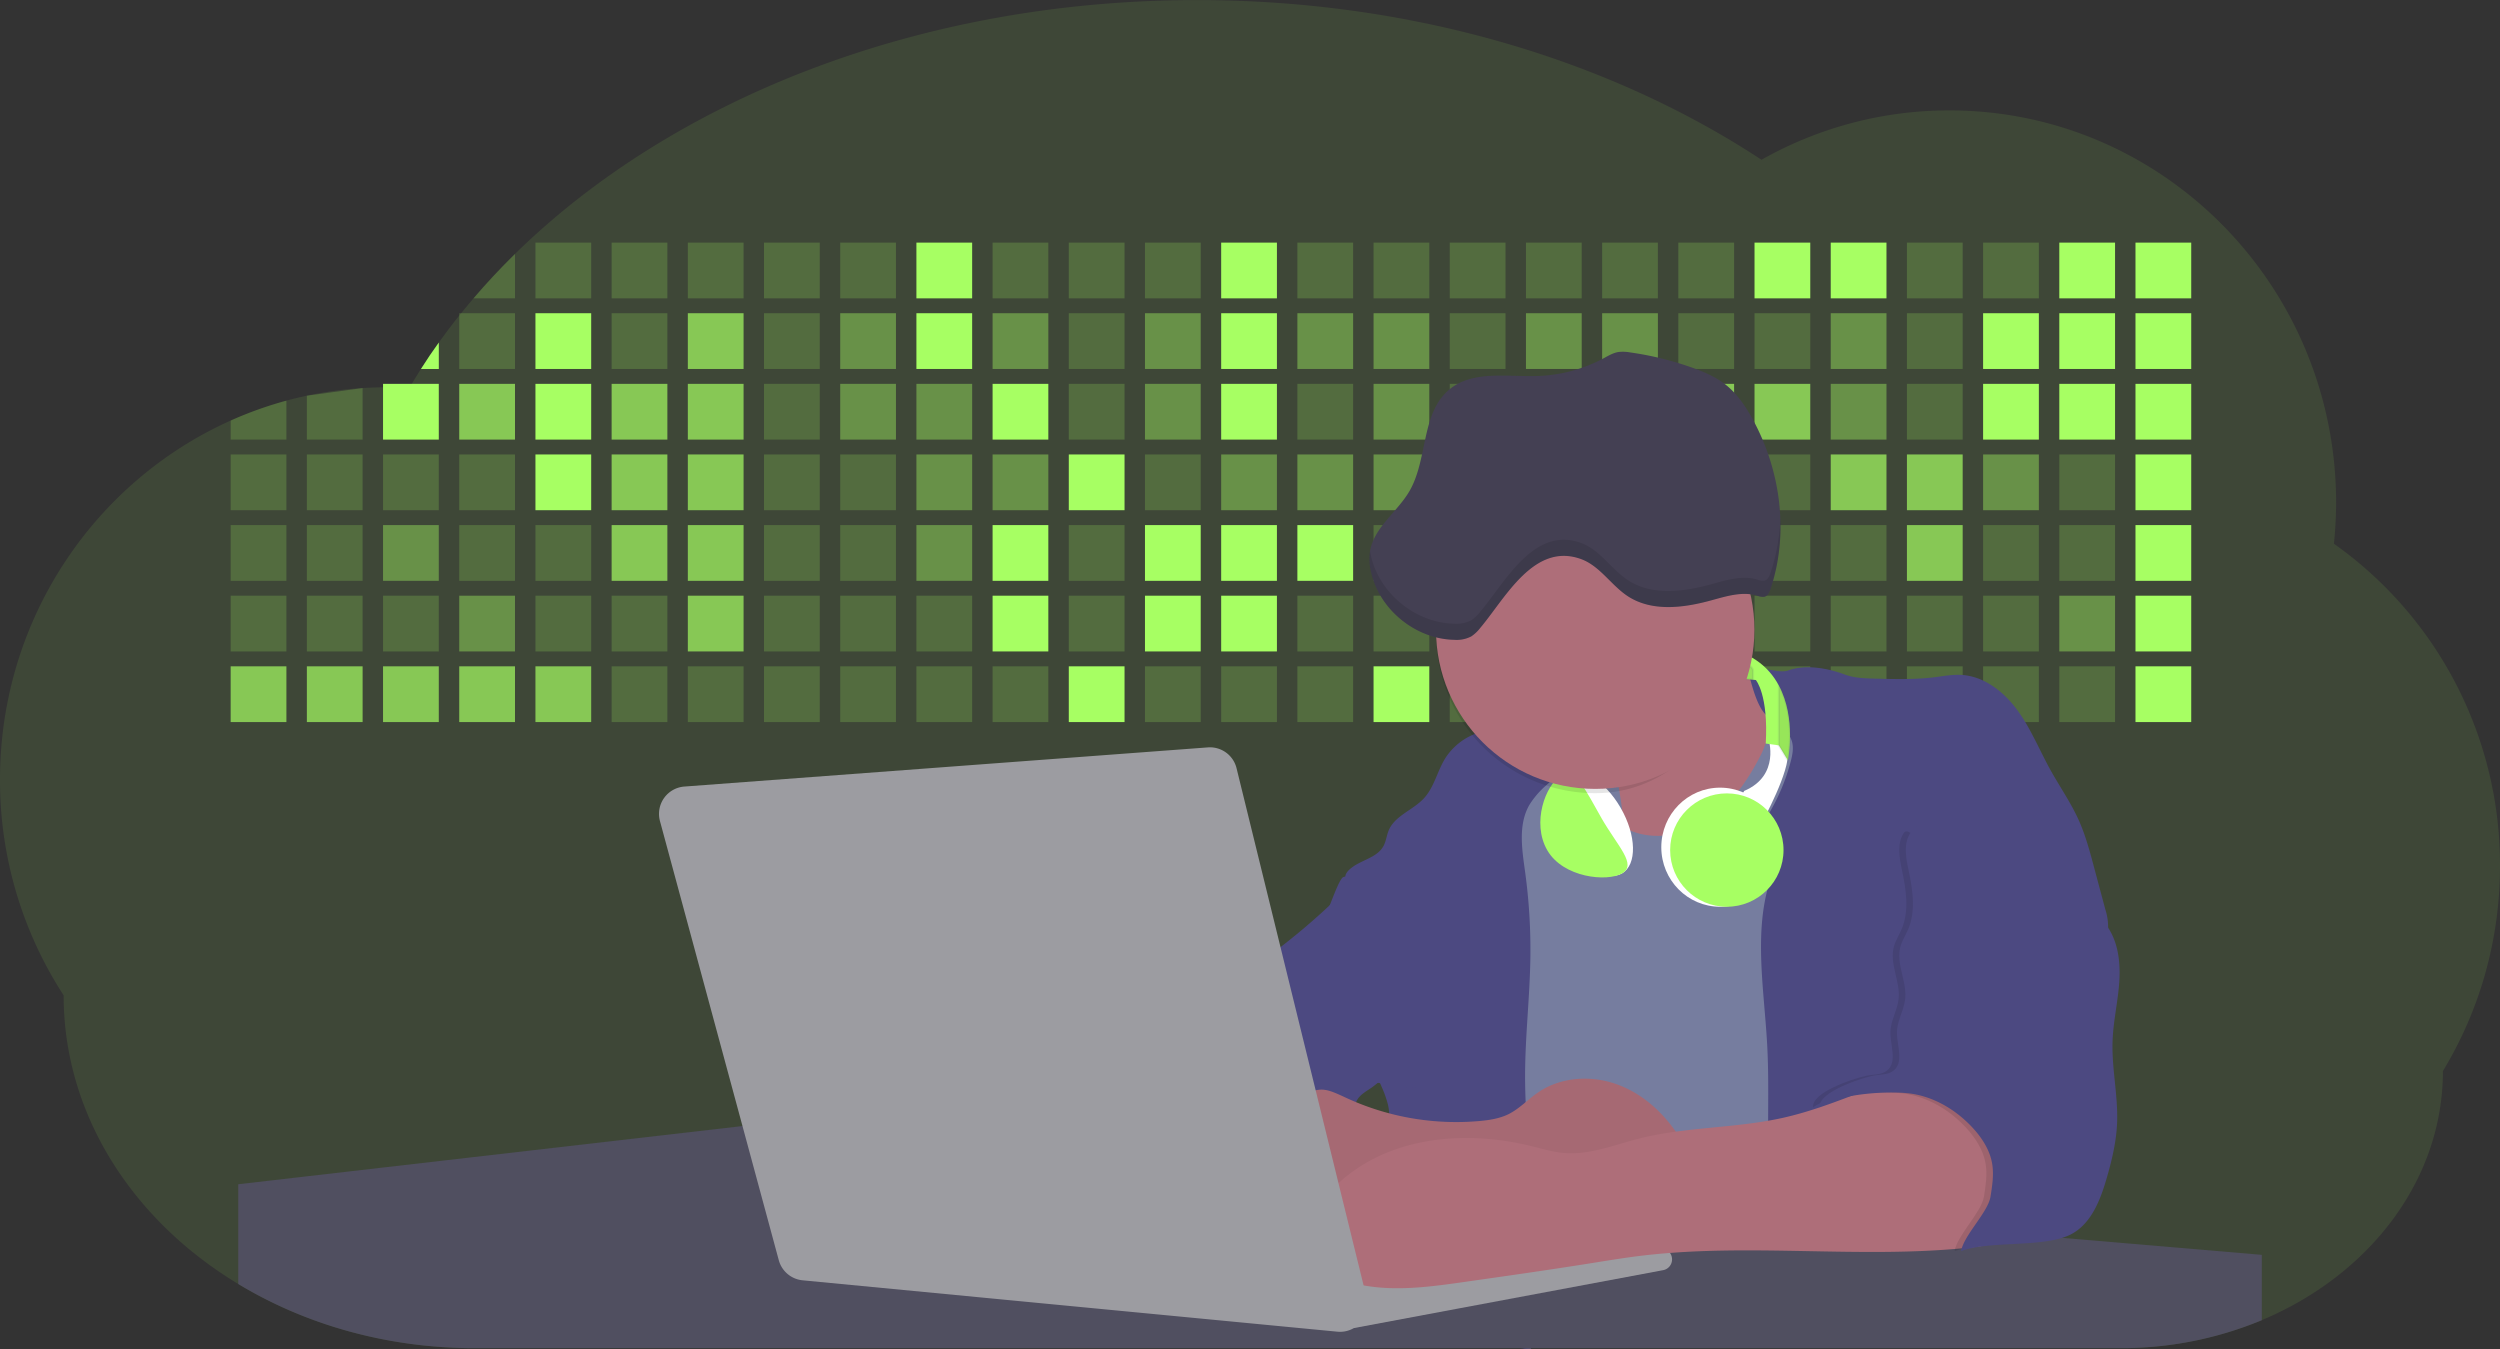 <svg id="aa7bae02-e79e-4d6b-a496-aba15f39787c" data-name="Layer 1" xmlns="http://www.w3.org/2000/svg" width="1144" height="617.32" viewBox="0 0 1144 617.32"><rect x="0" y="0" width="1144" height="617.32" fill="#333333" stroke="none"/><title>developer activity</title><path d="M1172,537.57a181.92,181.92,0,0,1-6.85,49.6,180.06,180.06,0,0,1-19.27,44.28c0,50.1-33.82,93.4-82.91,114a167.3,167.3,0,0,1-64.73,12.8H245.17c-40.25,0-77.55-10.86-108.14-29.36A185.76,185.76,0,0,1,112.2,711c-34-29.22-55.08-69.6-55.08-114.2A180.5,180.5,0,0,1,28,498.08c0-73.36,43.39-136.44,105.55-164.29a174.52,174.52,0,0,1,25.51-9.12q4.63-1.26,9.36-2.26a175.39,175.39,0,0,1,25.51-3.5q4.65-.29,9.35-.33H205c3.46,0,6.89.12,10.3.32l1.12-1.9q2.06-3.44,4.22-6.81,3.9-6.14,8.18-12.1,4.48-6.29,9.35-12.38l.83-1q2.76-3.44,5.64-6.8,9-10.49,19-20.35c72.11-70.68,185.08-116.18,312.08-116.18,98.82,0,189.15,27.55,258.34,73.07A174.18,174.18,0,0,1,920,191.86c97.74,0,177,80.37,177,179.51a184.9,184.9,0,0,1-1,18.78A180,180,0,0,1,1172,537.57Z" transform="translate(-28 -141.34)" fill="#a7ff63" opacity="0.1"/><path d="M263.66,257.52v20.35h-19Q253.59,267.39,263.66,257.52Z" transform="translate(-28 -141.34)" fill="#a7ff63" opacity="0.2"/><rect x="245.02" y="111.02" width="25.51" height="25.51" fill="#a7ff63" opacity="0.2"/><rect x="279.88" y="111.02" width="25.51" height="25.51" fill="#a7ff63" opacity="0.2"/><rect x="314.75" y="111.02" width="25.51" height="25.51" fill="#a7ff63" opacity="0.2"/><rect x="349.61" y="111.02" width="25.51" height="25.51" fill="#a7ff63" opacity="0.2"/><rect x="384.48" y="111.02" width="25.51" height="25.51" fill="#a7ff63" opacity="0.2"/><rect x="419.35" y="111.02" width="25.51" height="25.51" fill="#a7ff63"/><rect x="454.21" y="111.02" width="25.51" height="25.51" fill="#a7ff63" opacity="0.2"/><rect x="489.08" y="111.02" width="25.51" height="25.51" fill="#a7ff63" opacity="0.2"/><rect x="523.94" y="111.02" width="25.51" height="25.51" fill="#a7ff63" opacity="0.2"/><rect x="558.81" y="111.02" width="25.51" height="25.51" fill="#a7ff63"/><rect x="593.68" y="111.02" width="25.51" height="25.51" fill="#a7ff63" opacity="0.2"/><rect x="628.54" y="111.02" width="25.51" height="25.51" fill="#a7ff63" opacity="0.2"/><rect x="663.41" y="111.02" width="25.51" height="25.51" fill="#a7ff63" opacity="0.2"/><rect x="698.28" y="111.02" width="25.51" height="25.51" fill="#a7ff63" opacity="0.2"/><rect x="733.14" y="111.02" width="25.51" height="25.51" fill="#a7ff63" opacity="0.2"/><rect x="768.01" y="111.02" width="25.51" height="25.51" fill="#a7ff63" opacity="0.2"/><rect x="802.87" y="111.02" width="25.51" height="25.51" fill="#a7ff63"/><rect x="837.74" y="111.02" width="25.51" height="25.51" fill="#a7ff63"/><rect x="872.61" y="111.02" width="25.51" height="25.51" fill="#a7ff63" opacity="0.2"/><rect x="907.47" y="111.02" width="25.51" height="25.51" fill="#a7ff63" opacity="0.2"/><rect x="942.34" y="111.02" width="25.51" height="25.51" fill="#a7ff63"/><rect x="977.2" y="111.02" width="25.51" height="25.51" fill="#a7ff63"/><path d="M228.8,298.08v12.1h-8.18Q224.52,304,228.8,298.08Z" transform="translate(-28 -141.34)" fill="#a7ff63"/><rect x="210.15" y="143.33" width="25.51" height="25.51" fill="#a7ff63" opacity="0.2"/><rect x="245.02" y="143.33" width="25.51" height="25.51" fill="#a7ff63"/><rect x="279.88" y="143.33" width="25.51" height="25.51" fill="#a7ff63" opacity="0.2"/><rect x="314.75" y="143.33" width="25.51" height="25.51" fill="#a7ff63" opacity="0.7"/><rect x="349.61" y="143.33" width="25.51" height="25.51" fill="#a7ff63" opacity="0.2"/><rect x="384.48" y="143.33" width="25.51" height="25.51" fill="#a7ff63" opacity="0.4"/><rect x="419.35" y="143.33" width="25.51" height="25.51" fill="#a7ff63"/><rect x="454.21" y="143.33" width="25.51" height="25.51" fill="#a7ff63" opacity="0.4"/><rect x="489.08" y="143.33" width="25.51" height="25.51" fill="#a7ff63" opacity="0.2"/><rect x="523.94" y="143.33" width="25.51" height="25.51" fill="#a7ff63" opacity="0.4"/><rect x="558.81" y="143.33" width="25.51" height="25.51" fill="#a7ff63"/><rect x="593.68" y="143.33" width="25.51" height="25.51" fill="#a7ff63" opacity="0.4"/><rect x="628.54" y="143.33" width="25.51" height="25.51" fill="#a7ff63" opacity="0.4"/><rect x="663.41" y="143.33" width="25.51" height="25.51" fill="#a7ff63" opacity="0.2"/><rect x="698.28" y="143.33" width="25.51" height="25.51" fill="#a7ff63" opacity="0.4"/><rect x="733.14" y="143.33" width="25.51" height="25.51" fill="#a7ff63" opacity="0.4"/><rect x="768.01" y="143.33" width="25.51" height="25.51" fill="#a7ff63" opacity="0.2"/><rect x="802.87" y="143.33" width="25.51" height="25.51" fill="#a7ff63" opacity="0.2"/><rect x="837.74" y="143.33" width="25.51" height="25.51" fill="#a7ff63" opacity="0.4"/><rect x="872.61" y="143.33" width="25.51" height="25.51" fill="#a7ff63" opacity="0.2"/><rect x="907.47" y="143.33" width="25.51" height="25.51" fill="#a7ff63"/><rect x="942.34" y="143.33" width="25.51" height="25.51" fill="#a7ff63"/><rect x="977.2" y="143.33" width="25.51" height="25.51" fill="#a7ff63"/><path d="M159.06,324.67V342.5H133.55v-8.71A174.52,174.52,0,0,1,159.06,324.67Z" transform="translate(-28 -141.34)" fill="#a7ff63" opacity="0.2"/><polygon points="165.93 177.57 165.93 201.16 140.42 201.16 140.42 181.07 165.93 177.57" fill="#a7ff63" opacity="0.2"/><rect x="175.28" y="175.65" width="25.51" height="25.51" fill="#a7ff63"/><rect x="210.15" y="175.65" width="25.51" height="25.51" fill="#a7ff63" opacity="0.7"/><rect x="245.02" y="175.65" width="25.51" height="25.51" fill="#a7ff63"/><rect x="279.88" y="175.65" width="25.51" height="25.51" fill="#a7ff63" opacity="0.7"/><rect x="314.75" y="175.65" width="25.51" height="25.51" fill="#a7ff63" opacity="0.7"/><rect x="349.61" y="175.65" width="25.51" height="25.51" fill="#a7ff63" opacity="0.2"/><rect x="384.48" y="175.65" width="25.51" height="25.51" fill="#a7ff63" opacity="0.4"/><rect x="419.35" y="175.65" width="25.51" height="25.51" fill="#a7ff63" opacity="0.4"/><rect x="454.21" y="175.65" width="25.51" height="25.51" fill="#a7ff63"/><rect x="489.08" y="175.65" width="25.51" height="25.51" fill="#a7ff63" opacity="0.2"/><rect x="523.94" y="175.65" width="25.51" height="25.51" fill="#a7ff63" opacity="0.4"/><rect x="558.81" y="175.65" width="25.51" height="25.51" fill="#a7ff63"/><rect x="593.68" y="175.65" width="25.51" height="25.51" fill="#a7ff63" opacity="0.2"/><rect x="628.54" y="175.65" width="25.51" height="25.51" fill="#a7ff63" opacity="0.4"/><rect x="663.41" y="175.65" width="25.51" height="25.51" fill="#a7ff63" opacity="0.2"/><rect x="698.28" y="175.65" width="25.51" height="25.51" fill="#a7ff63"/><rect x="733.14" y="175.65" width="25.51" height="25.51" fill="#a7ff63" opacity="0.2"/><rect x="768.01" y="175.65" width="25.51" height="25.51" fill="#a7ff63" opacity="0.7"/><rect x="802.87" y="175.65" width="25.51" height="25.51" fill="#a7ff63" opacity="0.7"/><rect x="837.74" y="175.65" width="25.51" height="25.51" fill="#a7ff63" opacity="0.4"/><rect x="872.61" y="175.65" width="25.51" height="25.51" fill="#a7ff63" opacity="0.2"/><rect x="907.47" y="175.65" width="25.51" height="25.51" fill="#a7ff63"/><rect x="942.34" y="175.65" width="25.51" height="25.51" fill="#a7ff63"/><rect x="977.2" y="175.65" width="25.51" height="25.51" fill="#a7ff63"/><rect x="105.55" y="207.96" width="25.51" height="25.51" fill="#a7ff63" opacity="0.2"/><rect x="140.42" y="207.96" width="25.51" height="25.51" fill="#a7ff63" opacity="0.2"/><rect x="175.28" y="207.96" width="25.51" height="25.51" fill="#a7ff63" opacity="0.2"/><rect x="210.15" y="207.96" width="25.51" height="25.51" fill="#a7ff63" opacity="0.2"/><rect x="245.02" y="207.96" width="25.51" height="25.51" fill="#a7ff63"/><rect x="279.88" y="207.96" width="25.51" height="25.51" fill="#a7ff63" opacity="0.7"/><rect x="314.75" y="207.96" width="25.51" height="25.51" fill="#a7ff63" opacity="0.7"/><rect x="349.61" y="207.96" width="25.51" height="25.51" fill="#a7ff63" opacity="0.2"/><rect x="384.48" y="207.96" width="25.51" height="25.51" fill="#a7ff63" opacity="0.2"/><rect x="419.35" y="207.96" width="25.51" height="25.51" fill="#a7ff63" opacity="0.4"/><rect x="454.21" y="207.96" width="25.51" height="25.51" fill="#a7ff63" opacity="0.4"/><rect x="489.08" y="207.96" width="25.51" height="25.51" fill="#a7ff63"/><rect x="523.94" y="207.96" width="25.51" height="25.51" fill="#a7ff63" opacity="0.2"/><rect x="558.81" y="207.96" width="25.51" height="25.51" fill="#a7ff63" opacity="0.4"/><rect x="593.68" y="207.96" width="25.51" height="25.51" fill="#a7ff63" opacity="0.4"/><rect x="628.54" y="207.96" width="25.51" height="25.51" fill="#a7ff63" opacity="0.4"/><rect x="663.41" y="207.96" width="25.51" height="25.51" fill="#a7ff63" opacity="0.4"/><rect x="698.28" y="207.96" width="25.51" height="25.51" fill="#a7ff63" opacity="0.2"/><rect x="733.14" y="207.96" width="25.51" height="25.51" fill="#a7ff63" opacity="0.2"/><rect x="768.01" y="207.96" width="25.51" height="25.51" fill="#a7ff63" opacity="0.2"/><rect x="802.87" y="207.96" width="25.51" height="25.51" fill="#a7ff63" opacity="0.2"/><rect x="837.74" y="207.96" width="25.51" height="25.51" fill="#a7ff63" opacity="0.7"/><rect x="872.61" y="207.96" width="25.51" height="25.51" fill="#a7ff63" opacity="0.7"/><rect x="907.47" y="207.96" width="25.51" height="25.51" fill="#a7ff63" opacity="0.4"/><rect x="942.34" y="207.96" width="25.51" height="25.51" fill="#a7ff63" opacity="0.2"/><rect x="977.2" y="207.96" width="25.51" height="25.51" fill="#a7ff63"/><rect x="105.55" y="240.28" width="25.51" height="25.51" fill="#a7ff63" opacity="0.2"/><rect x="140.42" y="240.28" width="25.51" height="25.51" fill="#a7ff63" opacity="0.2"/><rect x="175.28" y="240.28" width="25.51" height="25.51" fill="#a7ff63" opacity="0.4"/><rect x="210.15" y="240.28" width="25.51" height="25.51" fill="#a7ff63" opacity="0.2"/><rect x="245.02" y="240.28" width="25.51" height="25.51" fill="#a7ff63" opacity="0.2"/><rect x="279.88" y="240.28" width="25.51" height="25.51" fill="#a7ff63" opacity="0.7"/><rect x="314.75" y="240.28" width="25.51" height="25.51" fill="#a7ff63" opacity="0.7"/><rect x="349.61" y="240.28" width="25.51" height="25.51" fill="#a7ff63" opacity="0.2"/><rect x="384.48" y="240.28" width="25.51" height="25.51" fill="#a7ff63" opacity="0.2"/><rect x="419.35" y="240.28" width="25.51" height="25.51" fill="#a7ff63" opacity="0.4"/><rect x="454.21" y="240.28" width="25.51" height="25.51" fill="#a7ff63"/><rect x="489.08" y="240.28" width="25.51" height="25.51" fill="#a7ff63" opacity="0.2"/><rect x="523.94" y="240.28" width="25.51" height="25.51" fill="#a7ff63"/><rect x="558.81" y="240.28" width="25.51" height="25.51" fill="#a7ff63"/><rect x="593.68" y="240.28" width="25.51" height="25.51" fill="#a7ff63"/><rect x="628.54" y="240.28" width="25.51" height="25.51" fill="#a7ff63" opacity="0.2"/><rect x="663.41" y="240.28" width="25.51" height="25.51" fill="#a7ff63"/><rect x="698.28" y="240.28" width="25.51" height="25.51" fill="#a7ff63" opacity="0.2"/><rect x="733.14" y="240.28" width="25.51" height="25.51" fill="#a7ff63" opacity="0.2"/><rect x="768.01" y="240.28" width="25.51" height="25.51" fill="#a7ff63" opacity="0.2"/><rect x="802.87" y="240.28" width="25.51" height="25.51" fill="#a7ff63" opacity="0.2"/><rect x="837.74" y="240.28" width="25.51" height="25.51" fill="#a7ff63" opacity="0.2"/><rect x="872.61" y="240.28" width="25.51" height="25.51" fill="#a7ff63" opacity="0.7"/><rect x="907.47" y="240.28" width="25.51" height="25.51" fill="#a7ff63" opacity="0.2"/><rect x="942.34" y="240.28" width="25.51" height="25.51" fill="#a7ff63" opacity="0.2"/><rect x="977.2" y="240.28" width="25.51" height="25.51" fill="#a7ff63"/><rect x="105.55" y="272.59" width="25.51" height="25.51" fill="#a7ff63" opacity="0.2"/><rect x="140.42" y="272.59" width="25.51" height="25.51" fill="#a7ff63" opacity="0.2"/><rect x="175.28" y="272.59" width="25.51" height="25.51" fill="#a7ff63" opacity="0.2"/><rect x="210.15" y="272.59" width="25.51" height="25.51" fill="#a7ff63" opacity="0.4"/><rect x="245.02" y="272.59" width="25.51" height="25.51" fill="#a7ff63" opacity="0.2"/><rect x="279.88" y="272.59" width="25.51" height="25.51" fill="#a7ff63" opacity="0.2"/><rect x="314.75" y="272.59" width="25.51" height="25.51" fill="#a7ff63" opacity="0.7"/><rect x="349.61" y="272.59" width="25.51" height="25.51" fill="#a7ff63" opacity="0.2"/><rect x="384.48" y="272.59" width="25.51" height="25.51" fill="#a7ff63" opacity="0.2"/><rect x="419.35" y="272.59" width="25.51" height="25.51" fill="#a7ff63" opacity="0.2"/><rect x="454.21" y="272.59" width="25.51" height="25.51" fill="#a7ff63"/><rect x="489.08" y="272.59" width="25.51" height="25.51" fill="#a7ff63" opacity="0.2"/><rect x="523.94" y="272.59" width="25.51" height="25.51" fill="#a7ff63"/><rect x="558.81" y="272.59" width="25.51" height="25.51" fill="#a7ff63"/><rect x="593.68" y="272.59" width="25.51" height="25.51" fill="#a7ff63" opacity="0.2"/><rect x="628.54" y="272.59" width="25.51" height="25.51" fill="#a7ff63" opacity="0.2"/><rect x="663.41" y="272.59" width="25.51" height="25.51" fill="#a7ff63" opacity="0.2"/><rect x="698.28" y="272.59" width="25.51" height="25.51" fill="#a7ff63" opacity="0.2"/><rect x="733.14" y="272.59" width="25.51" height="25.51" fill="#a7ff63" opacity="0.2"/><rect x="768.01" y="272.59" width="25.51" height="25.51" fill="#a7ff63" opacity="0.2"/><rect x="802.87" y="272.59" width="25.51" height="25.51" fill="#a7ff63" opacity="0.2"/><rect x="837.74" y="272.59" width="25.51" height="25.51" fill="#a7ff63" opacity="0.2"/><rect x="872.61" y="272.59" width="25.51" height="25.51" fill="#a7ff63" opacity="0.2"/><rect x="907.47" y="272.59" width="25.51" height="25.51" fill="#a7ff63" opacity="0.2"/><rect x="942.34" y="272.59" width="25.51" height="25.51" fill="#a7ff63" opacity="0.4"/><rect x="977.2" y="272.59" width="25.51" height="25.51" fill="#a7ff63"/><rect x="105.55" y="304.91" width="25.51" height="25.51" fill="#a7ff63" opacity="0.7"/><rect x="140.42" y="304.91" width="25.51" height="25.51" fill="#a7ff63" opacity="0.7"/><rect x="175.28" y="304.91" width="25.51" height="25.51" fill="#a7ff63" opacity="0.7"/><rect x="210.15" y="304.91" width="25.51" height="25.51" fill="#a7ff63" opacity="0.7"/><rect x="245.02" y="304.91" width="25.51" height="25.51" fill="#a7ff63" opacity="0.7"/><rect x="279.88" y="304.91" width="25.51" height="25.51" fill="#a7ff63" opacity="0.2"/><rect x="314.75" y="304.91" width="25.51" height="25.51" fill="#a7ff63" opacity="0.2"/><rect x="349.61" y="304.91" width="25.51" height="25.51" fill="#a7ff63" opacity="0.2"/><rect x="384.48" y="304.91" width="25.51" height="25.51" fill="#a7ff63" opacity="0.2"/><rect x="419.35" y="304.91" width="25.51" height="25.51" fill="#a7ff63" opacity="0.2"/><rect x="454.21" y="304.91" width="25.51" height="25.51" fill="#a7ff63" opacity="0.2"/><rect x="489.08" y="304.91" width="25.51" height="25.51" fill="#a7ff63"/><rect x="523.94" y="304.91" width="25.51" height="25.51" fill="#a7ff63" opacity="0.2"/><rect x="558.81" y="304.91" width="25.51" height="25.51" fill="#a7ff63" opacity="0.2"/><rect x="593.68" y="304.91" width="25.51" height="25.51" fill="#a7ff63" opacity="0.2"/><rect x="628.54" y="304.91" width="25.51" height="25.51" fill="#a7ff63"/><rect x="663.41" y="304.91" width="25.51" height="25.51" fill="#a7ff63" opacity="0.2"/><rect x="698.28" y="304.91" width="25.51" height="25.51" fill="#a7ff63" opacity="0.2"/><rect x="733.14" y="304.91" width="25.51" height="25.51" fill="#a7ff63" opacity="0.2"/><rect x="768.01" y="304.91" width="25.51" height="25.51" fill="#a7ff63" opacity="0.2"/><rect x="802.87" y="304.91" width="25.51" height="25.51" fill="#a7ff63" opacity="0.2"/><rect x="837.74" y="304.91" width="25.51" height="25.51" fill="#a7ff63" opacity="0.2"/><rect x="872.61" y="304.91" width="25.51" height="25.51" fill="#a7ff63" opacity="0.2"/><rect x="907.47" y="304.91" width="25.51" height="25.51" fill="#a7ff63" opacity="0.2"/><rect x="942.34" y="304.91" width="25.51" height="25.51" fill="#a7ff63" opacity="0.2"/><rect x="977.2" y="304.91" width="25.51" height="25.51" fill="#a7ff63"/><circle cx="734.52" cy="363.89" r="34.87" fill="#767d9f"/><path d="M760.71,460.87q5.22,22.78,8.86,45.9c.73,4.58,1.38,9.41-.28,13.74-1.39,3.61-4.22,6.43-6.44,9.59s-3.9,7.21-2.55,10.83,5.29,5.6,9.05,6.62c10.76,2.9,22.23.79,32.94-2.35a53.29,53.29,0,0,0,13.81-5.72c4.54-2.88,8.26-6.88,11.68-11,15.61-18.93,25.83-41.65,35.45-64.23a39.12,39.12,0,0,1-33.11-13.34c-3.94-4.63-6.83-11.08-4.61-16.74-6.51,3.57-14.24,3.81-21.25,6.25a75.49,75.49,0,0,0-12.5,6.15q-7.18,4.15-14.28,8.46C772.07,458.29,767,461.19,760.71,460.87Z" transform="translate(-28 -141.34)" fill="#ae6e79"/><path d="M833.64,487.05c-6.11,11.89-14.06,23.32-25.41,30.4s-26.63,9-38,2c-5.6-3.42-9.84-8.62-14.73-13s-11-8.13-17.57-7.56c-7.24.63-12.91,6.28-17.76,11.69-7.36,8.22-14.47,16.79-19.68,26.52-10,18.7-12.37,40.56-11.93,61.76s3.51,42.29,3.58,63.49c.1,26.08-4.32,51.95-8.79,77.64,41.1-5.06,82.25,6,123.44,10.19,26.36,2.71,52.92,2.65,79.42,2.58,4.66,0,9.62-.12,13.5-2.7a18.2,18.2,0,0,0,5.59-6.64c3.66-6.75,5.13-14.45,6.15-22.06,2.59-19.22,2.67-38.68,2.74-58.08.18-47,.35-94.17-5.62-140.8-1.47-11.47-3.35-23-7.75-33.73s-11.58-20.6-21.62-26.35c-6.45-3.7-21.4-10.14-29-6.41C841.67,460.15,837.73,479.09,833.64,487.05Z" transform="translate(-28 -141.34)" fill="#767d9f"/><path d="M836.68,619.77c-1.55-29-7.86-59.95,5.57-85.69,3.3-6.32-8.54-14.21-4.88-20.33a92.08,92.08,0,0,0,10.06-23.93c.76-2.89,1.37-5.95.65-8.85-1.33-5.29-6.56-8.44-11-11.66-4.9-3.56-7.42-14.41-9-20.28s12.57,1.2,18.26-.89c7.9-2.89,17.94-1.07,25.82,1.86,4.4,1.62,9.18,1.76,13.87,1.88,9.11.24,18.25.47,27.29-.65,4.06-.51,8.13-1.28,12.21-1.05,10.41.59,19.46,7.71,25.62,16.13s10.08,18.23,15.13,27.35c4.21,7.6,9.23,14.78,12.82,22.69,3.18,7,5.19,14.52,7.18,22l5.13,19.19a25.58,25.58,0,0,1,1.26,8.51c-.26,3.07-1.62,5.93-3,8.66A164.12,164.12,0,0,1,971,603.2c-10.79,13.23-23.89,25.16-30.3,41-2.5,6.17-3.89,12.73-5.16,19.27a707.94,707.94,0,0,0-10.9,79.15,174.2,174.2,0,0,0-36.52-12.21,177.61,177.61,0,0,0-19-3c-5.59-.58-12.8.52-18.12-1-8.9-2.53-9.88-17.58-11.23-25.46-2.16-12.55-2.59-25.32-2.67-38C837,648.53,837.45,634.14,836.68,619.77Z" transform="translate(-28 -141.34)" fill="#4c4981"/><path d="M641.23,565.54c4.21,24,8.85,48.07,18,70.62-.23.22-.46.42-.69.62-.81.69-1.65,1.34-2.53,2-2.05,1.44-4.3,2.66-6,4.54a8,8,0,0,0-1.5,2.45,5.48,5.48,0,0,0,0,4.47c-4.77,2.11-10.31,1.46-15.66,1.26-4.61-.17-9.08,0-12.78,2.53-5.14,3.54-6.69,10.34-7.52,16.52q-.46,3.38-.79,6.77-.32,3.15-.52,6.32a188.61,188.61,0,0,0-.19,21q.08,1.92.21,3.84c-16.34-.39-31.23-8.91-45.32-17.19-3.22-1.89-6.54-3.88-8.63-7A15.8,15.8,0,0,1,555,674c0-.51.09-1,.16-1.52a41.58,41.58,0,0,1,2.29-8.68,107.2,107.2,0,0,1,19.19-32.65c3.58-4.18,7.61-8.27,9.28-13.52.73-2.29,1-4.72,1.74-7,3.32-9.88,15.3-14.55,19.4-24.14,1-2.29,1.46-4.8,2.7-7a17.63,17.63,0,0,1,4.25-4.75c.73-.61,1.49-1.2,2.24-1.79q10.54-8.26,20.31-17.45,1.82-1.71,3.6-3.46A59.48,59.48,0,0,0,641.23,565.54Z" transform="translate(-28 -141.34)" fill="#4c4981"/><path d="M742,494.56c-1.44,1.52-3,2.95-4.53,4.37l-.41.37-1.62,1.5a39,39,0,0,0-7.55,8.79l-.17.28c-5.1,9.13-3.21,20.37-1.79,30.74a261.55,261.55,0,0,1,2.37,39c-.26,18-2.38,35.88-2.42,53.86,0,4.08.09,8.15.27,12.23.29,6.63.79,13.25,1.39,19.87.65,7.26,1.43,14.51,2.16,21.76.58,5.61,1.13,11.21,1.59,16.81.23,2.9.45,5.79.63,8.69.21,3.4.38,6.81.48,10.21h0c.07,2.16.11,4.31.11,6.47,0,1.23,0,2.45,0,3.67q0,3.51-.19,7-.2,4.49-.61,9c-.31,3.27-.86,6.84-3.16,9.14-.14.14-.29.27-.44.4l-3.24-.4a332.72,332.72,0,0,0-67.3-1.2c.49-3.38.94-6.75,1.38-10.14.2-1.6.4-3.21.59-4.82q.33-2.76.63-5.52c.23-2,.44-4,.64-6q.78-7.73,1.37-15.47.87-11.29,1.32-22.62.22-5.41.34-10.83.17-6.72.16-13.45,0-6.54-.11-13.1c0-1.44-.06-2.88-.18-4.31a27.35,27.35,0,0,0-.53-3.83,49.87,49.87,0,0,0-3-8.48c-.22-.52-.43-1-.64-1.55-.12-.27-.23-.55-.34-.82,5.76-5.13,9.86-12,13.8-18.76,6.39-10.89,12.93-22.26,14-34.84s-5.18-26.71-17.2-30.55c-3.27-1-6.73-1.28-10.1-1.87-3.18-.56-9.81-1.83-13.49-4.11q-3,3.08-6,6.05a22.15,22.15,0,0,1,2.17-8.71l1.42.07a2.71,2.71,0,0,1-.16-1c0-1.07.74-2.28,2.32-3.62,4.71-4,12.12-4.89,15.09-10.3,1.24-2.25,1.45-4.93,2.45-7.29,2.87-6.73,11.11-9.21,16.07-14.59s6.2-13,10.21-19a28.62,28.62,0,0,1,12-10c.4-.19.81-.38,1.22-.55,8.3-3.55,18.16-4.36,26.76-4.34,3.34,0,12,.1,16.24,1.79a5.32,5.32,0,0,1,1.85,1.13C752.37,480.61,745.34,491,742,494.56Z" transform="translate(-28 -141.34)" fill="#4c4981"/><path d="M642.72,542.69a60.88,60.88,0,0,1,46.74,4.87c7.2,4,13.66,9.58,17.62,16.78,5.95,10.8,5.69,23.82,5.27,36.15-.21,6.17-.48,12.56-3.2,18.1C706,625,700.06,629.4,694,633a42.24,42.24,0,0,1-12.32,5.33c-6.72,1.46-13.7.22-20.47-1-7.36-1.36-15.26-3-20.37-8.48-3-3.18-4.64-7.31-6.26-11.35q-3.49-8.75-7-17.48c-4.05-10.11-5.42-18.52-.07-28.37,2.43-4.49,5.4-8.69,7.8-13.21C636.51,556.14,640.81,543.28,642.72,542.69Z" transform="translate(-28 -141.34)" fill="#4c4981"/><path d="M1063,715.56v29.9a167.3,167.3,0,0,1-64.73,12.8H728.58c-.14.14-.29.27-.44.4l-3.24-.4H245.17c-40.25,0-77.55-10.86-108.14-29.36V683.25l230.72-26.63.18,0L502.29,668l34.77,3,18.06,1.53,37.38,3.17,19.23,1.63,28,2.38,3.94.33,20.18,1.71L691.23,684l38.5,3.26,64.18,5.45,45.15,3.83,74.14,6.29,14.1,1.19,1.52.13,1.32.11,18.62,1.58,20.44,1.74,2.37.2Z" transform="translate(-28 -141.34)" fill="#504f60"/><polygon points="764 573.12 474.86 523.77 463.65 580.46 596.19 596.33 637 601.44 749.26 579.33 764 573.12" fill="#9c9ca1"/><path d="M642.33,739.94l144.86-27.23a5,5,0,0,1,5.94,4.93h0a5,5,0,0,1-4.09,4.93L647.57,749.06Z" transform="translate(-28 -141.34)" fill="#9c9ca1"/><path d="M705.17,654.31c4.51-.42,9.08-1.13,13.14-3.13,5-2.49,8.89-6.78,13.52-9.94,10.18-7,23.8-7.94,35.47-3.92s21.41,12.63,28.23,22.91c4.53,6.85,7.93,15.59,4.73,23.15a30.51,30.51,0,0,1-4.12,6.44l-8.34,10.9a29,29,0,0,1-5.66,6.09c-3.12,2.27-7,3.2-10.82,3.76-10.15,1.48-20.48.64-30.71,1.32-17.57,1.17-34.73,6.83-52.34,6.64-10.12-.11-20.11-2.15-30-4.19l-43.77-9c-7.62-1.56-16.23-3.84-19.82-10.75-1.61-3.11-1.91-6.71-2.1-10.21-.52-9.64,0-20.36,6.68-27.31,6.28-6.52,16.21-8.58,23.71-13.4,9.18-5.91,12.21-4,21.89.44A120,120,0,0,0,705.17,654.31Z" transform="translate(-28 -141.34)" fill="#ae6e79"/><path d="M705.17,654.31c4.51-.42,9.08-1.13,13.14-3.13,5-2.49,8.89-6.78,13.52-9.94,10.18-7,23.8-7.94,35.47-3.92s21.41,12.63,28.23,22.91c4.53,6.85,7.93,15.59,4.73,23.15a30.51,30.51,0,0,1-4.12,6.44l-8.34,10.9a29,29,0,0,1-5.66,6.09c-3.12,2.27-7,3.2-10.82,3.76-10.15,1.48-20.48.64-30.71,1.32-17.57,1.17-34.73,6.83-52.34,6.64-10.12-.11-20.11-2.15-30-4.19l-43.77-9c-7.62-1.56-16.23-3.84-19.82-10.75-1.61-3.11-1.91-6.71-2.1-10.21-.52-9.64,0-20.36,6.68-27.31,6.28-6.52,16.21-8.58,23.71-13.4,9.18-5.91,12.21-4,21.89.44A120,120,0,0,0,705.17,654.31Z" transform="translate(-28 -141.34)" opacity="0.05"/><path d="M880.94,640.6c-12.28,4.75-24.63,9.52-37.49,12.35-21.56,4.75-44.12,4-65.51,9.43-11.3,2.88-22.53,7.52-34.14,6.58-5.19-.42-10.2-2-15.25-3.2-28.37-7-60.62-4.73-83.66,13.27-7.88,6.15-14.33,13.82-20.18,22a14.7,14.7,0,0,0,5.91,21.88A86.62,86.62,0,0,0,659,730.48c13.13,1.16,26.32-.7,39.38-2.56,19.38-2.75,38.77-5.51,58.1-8.6,6.94-1.11,13.88-2.26,20.86-3.14,50.23-6.35,101.37,1.37,151.73-3.93,5.09-.54,10.27-1.24,14.9-3.41,11.72-5.5,17.52-20,15.1-32.74s-11.76-23.33-23-29.83c-9.42-5.47-19.58-7.68-30.07-10C896.26,634,890.32,637,880.94,640.6Z" transform="translate(-28 -141.34)" fill="#ae6e79"/><path d="M988.67,564.44c5.54,7.26,6.72,17,6.12,26.09s-2.76,18.08-3.08,27.21c-.44,12.52,2.58,25,2.07,37.48-.36,8.73-2.43,17.29-4.88,25.67-2.89,9.89-7.07,20.52-16.2,25.27-12.12,6.31-37.54,2.76-50.29,7.7,1.16-7.23,12.28-17.7,13.44-24.93.8-5,1.61-10.14.75-15.15-1.1-6.39-4.85-12.06-9.3-16.78-7.08-7.51-16.32-13.16-26.47-15s-35-.33-43.12,6.08c-1-6.62,17.6-13,24.14-14.43,3.26-.73,7-.32,9.61-2.39,5-3.92,1.37-11.73,1.61-18,.19-5,3.11-9.58,3.7-14.58,1-8-4.22-16.15-2.17-24,.76-2.9,2.45-5.45,3.62-8.21,3.56-8.45,2-18.09.1-27.07-1.18-5.64-2.33-12,.81-16.81,2.91-4.49,11.17,11.5,16.46,10.76,17.47-2.45,33.28-15.4,47.39-4.8,7.19,5.4,8.13,11,11,18.71C976.77,554.6,984,558.36,988.67,564.44Z" transform="translate(-28 -141.34)" opacity="0.1"/><path d="M991.67,564.44c5.54,7.26,6.72,17,6.12,26.09s-2.76,18.08-3.08,27.21c-.44,12.52,2.58,25,2.07,37.48-.36,8.73-2.43,17.29-4.88,25.67-2.89,9.89-7.07,20.52-16.2,25.27-12.12,6.31-37.54,2.76-50.29,7.7,1.16-7.23,12.28-17.7,13.44-24.93.8-5,1.61-10.14.75-15.15-1.1-6.39-4.85-12.06-9.3-16.78-7.08-7.51-16.32-13.16-26.47-15s-35-.33-43.12,6.08c-1-6.62,17.6-13,24.14-14.43,3.26-.73,7-.32,9.61-2.39,5-3.92,1.37-11.73,1.61-18,.19-5,3.11-9.58,3.7-14.58,1-8-4.22-16.15-2.17-24,.76-2.9,2.45-5.45,3.62-8.21,3.56-8.45,2-18.09.1-27.07-1.18-5.64-2.33-12,.81-16.81,2.91-4.49,8.6-6.19,13.89-6.94a68.42,68.42,0,0,1,50,12.9c7.19,5.4,8.13,11,11,18.71C979.77,554.6,987,558.36,991.67,564.44Z" transform="translate(-28 -141.34)" fill="#4c4981"/><path d="M330,517.06,384.37,718a12.55,12.55,0,0,0,10.91,9.21L640,750.72a12.54,12.54,0,0,0,13.38-15.48L593.84,492.86a12.54,12.54,0,0,0-13.12-9.51L341.13,501.27A12.54,12.54,0,0,0,330,517.06Z" transform="translate(-28 -141.34)" fill="#9c9ca1"/><ellipse cx="787.11" cy="387.68" rx="26.9" ry="27.25" fill="#fff"/><path d="M837.2,479.31s5.67,16.86-11.06,23.95L824,507l10.48,10.34S847.4,493.77,846,485.4C846,485.4,844,476.9,837.2,479.31Z" transform="translate(-28 -141.34)" fill="#fff"/><circle cx="790.2" cy="388.99" r="25.94" fill="#a7ff63"/><path d="M846.13,489.23l-4.12-6.8-6-.85c1.28-22.39-4.53-29.06-4.53-29.06l-1.35-.13-5.88-.57-11.06-11.48v-3.26c15.54,1.85,24.13,9.23,28.77,17.88C850.16,470.14,846.13,489.23,846.13,489.23Z" transform="translate(-28 -141.34)" fill="#a7ff63"/><path d="M830.18,448.27v4.12l-5.88-.57-11.06-11.48S830.35,444.17,830.18,448.27Z" transform="translate(-28 -141.34)" stroke="#4c4981" stroke-miterlimit="10" opacity="0.1"/><path d="M846.13,489.23l-4.12-6.8V455C850.16,470.14,846.13,489.23,846.13,489.23Z" transform="translate(-28 -141.34)" stroke="#4c4981" stroke-miterlimit="10" opacity="0.1"/><ellipse cx="757.11" cy="518.2" rx="14.43" ry="26.32" transform="translate(-185.67 306.64) rotate(-30)" fill="#fff"/><path d="M761,516c7.27,12.59,16.19,21,9.29,25s-27,2-34.27-10.6-.67-30,6.23-34S753.72,503.38,761,516Z" transform="translate(-28 -141.34)" fill="#a7ff63"/><path d="M825.73,425.3c0,40.23-27.53,79-67.76,79a72.85,72.85,0,0,1,0-145.7C798.2,358.64,825.73,385.06,825.73,425.3Z" transform="translate(-28 -141.34)" opacity="0.1"/><circle cx="729.97" cy="288.15" r="72.85" fill="#ae6e79"/><path d="M751.57,397.21c8.67,3.19,13.8,12.15,21.58,17.14,11,7,25.32,5.19,37.88,1.73,7-1.91,14.32-4.24,21.21-2.12a6,6,0,0,0,3.23.46c1.5-.43,2.24-2.09,2.73-3.57,8.52-25.4,4.69-54.17-8.17-77.67-3.32-6.06-7.3-11.92-12.78-16.13-4.32-3.31-9.4-5.48-14.52-7.33a145,145,0,0,0-28.88-7.13,17.94,17.94,0,0,0-5.27-.17c-2.41.39-4.57,1.69-6.72,2.85A68.78,68.78,0,0,1,732,313.38c-14,.53-30-2.77-40.79,6.21-13,10.77-9.76,31.78-18.19,46.4-5.58,9.67-16.34,16.69-18.11,27.7a25.57,25.57,0,0,0,.63,10.07c4.12,16.94,20.52,30.06,38,30.37a14.42,14.42,0,0,0,7.76-1.59,17.55,17.55,0,0,0,4.09-3.89C716.84,415.09,729.94,389.25,751.57,397.21Z" transform="translate(-28 -141.34)" fill="#444053"/><path d="M838.2,403.48c-.49,1.48-1.23,3.14-2.73,3.57a6,6,0,0,1-3.23-.46c-6.89-2.12-14.25.21-21.2,2.12-12.57,3.46-26.92,5.31-37.88-1.73-7.79-5-12.91-14-21.59-17.14-21.63-8-34.73,17.88-46.21,31.44a17.55,17.55,0,0,1-4.09,3.89,14.42,14.42,0,0,1-7.76,1.59c-17.42-.31-33.83-13.43-38-30.37-.23-1-.43-2-.58-3,0,.09,0,.17-.05.26a25.57,25.57,0,0,0,.63,10.07c4.12,16.94,20.53,30.06,38,30.37a14.42,14.42,0,0,0,7.76-1.59,17.55,17.55,0,0,0,4.09-3.89c11.48-13.56,24.58-39.4,46.21-31.44,8.68,3.19,13.8,12.15,21.59,17.14,11,7,25.31,5.19,37.88,1.73,7-1.91,14.31-4.24,21.2-2.12a6,6,0,0,0,3.23.46c1.5-.43,2.24-2.09,2.73-3.57a90.29,90.29,0,0,0,4.48-32.26A88.8,88.8,0,0,1,838.2,403.48Z" transform="translate(-28 -141.34)" opacity="0.1"/></svg>